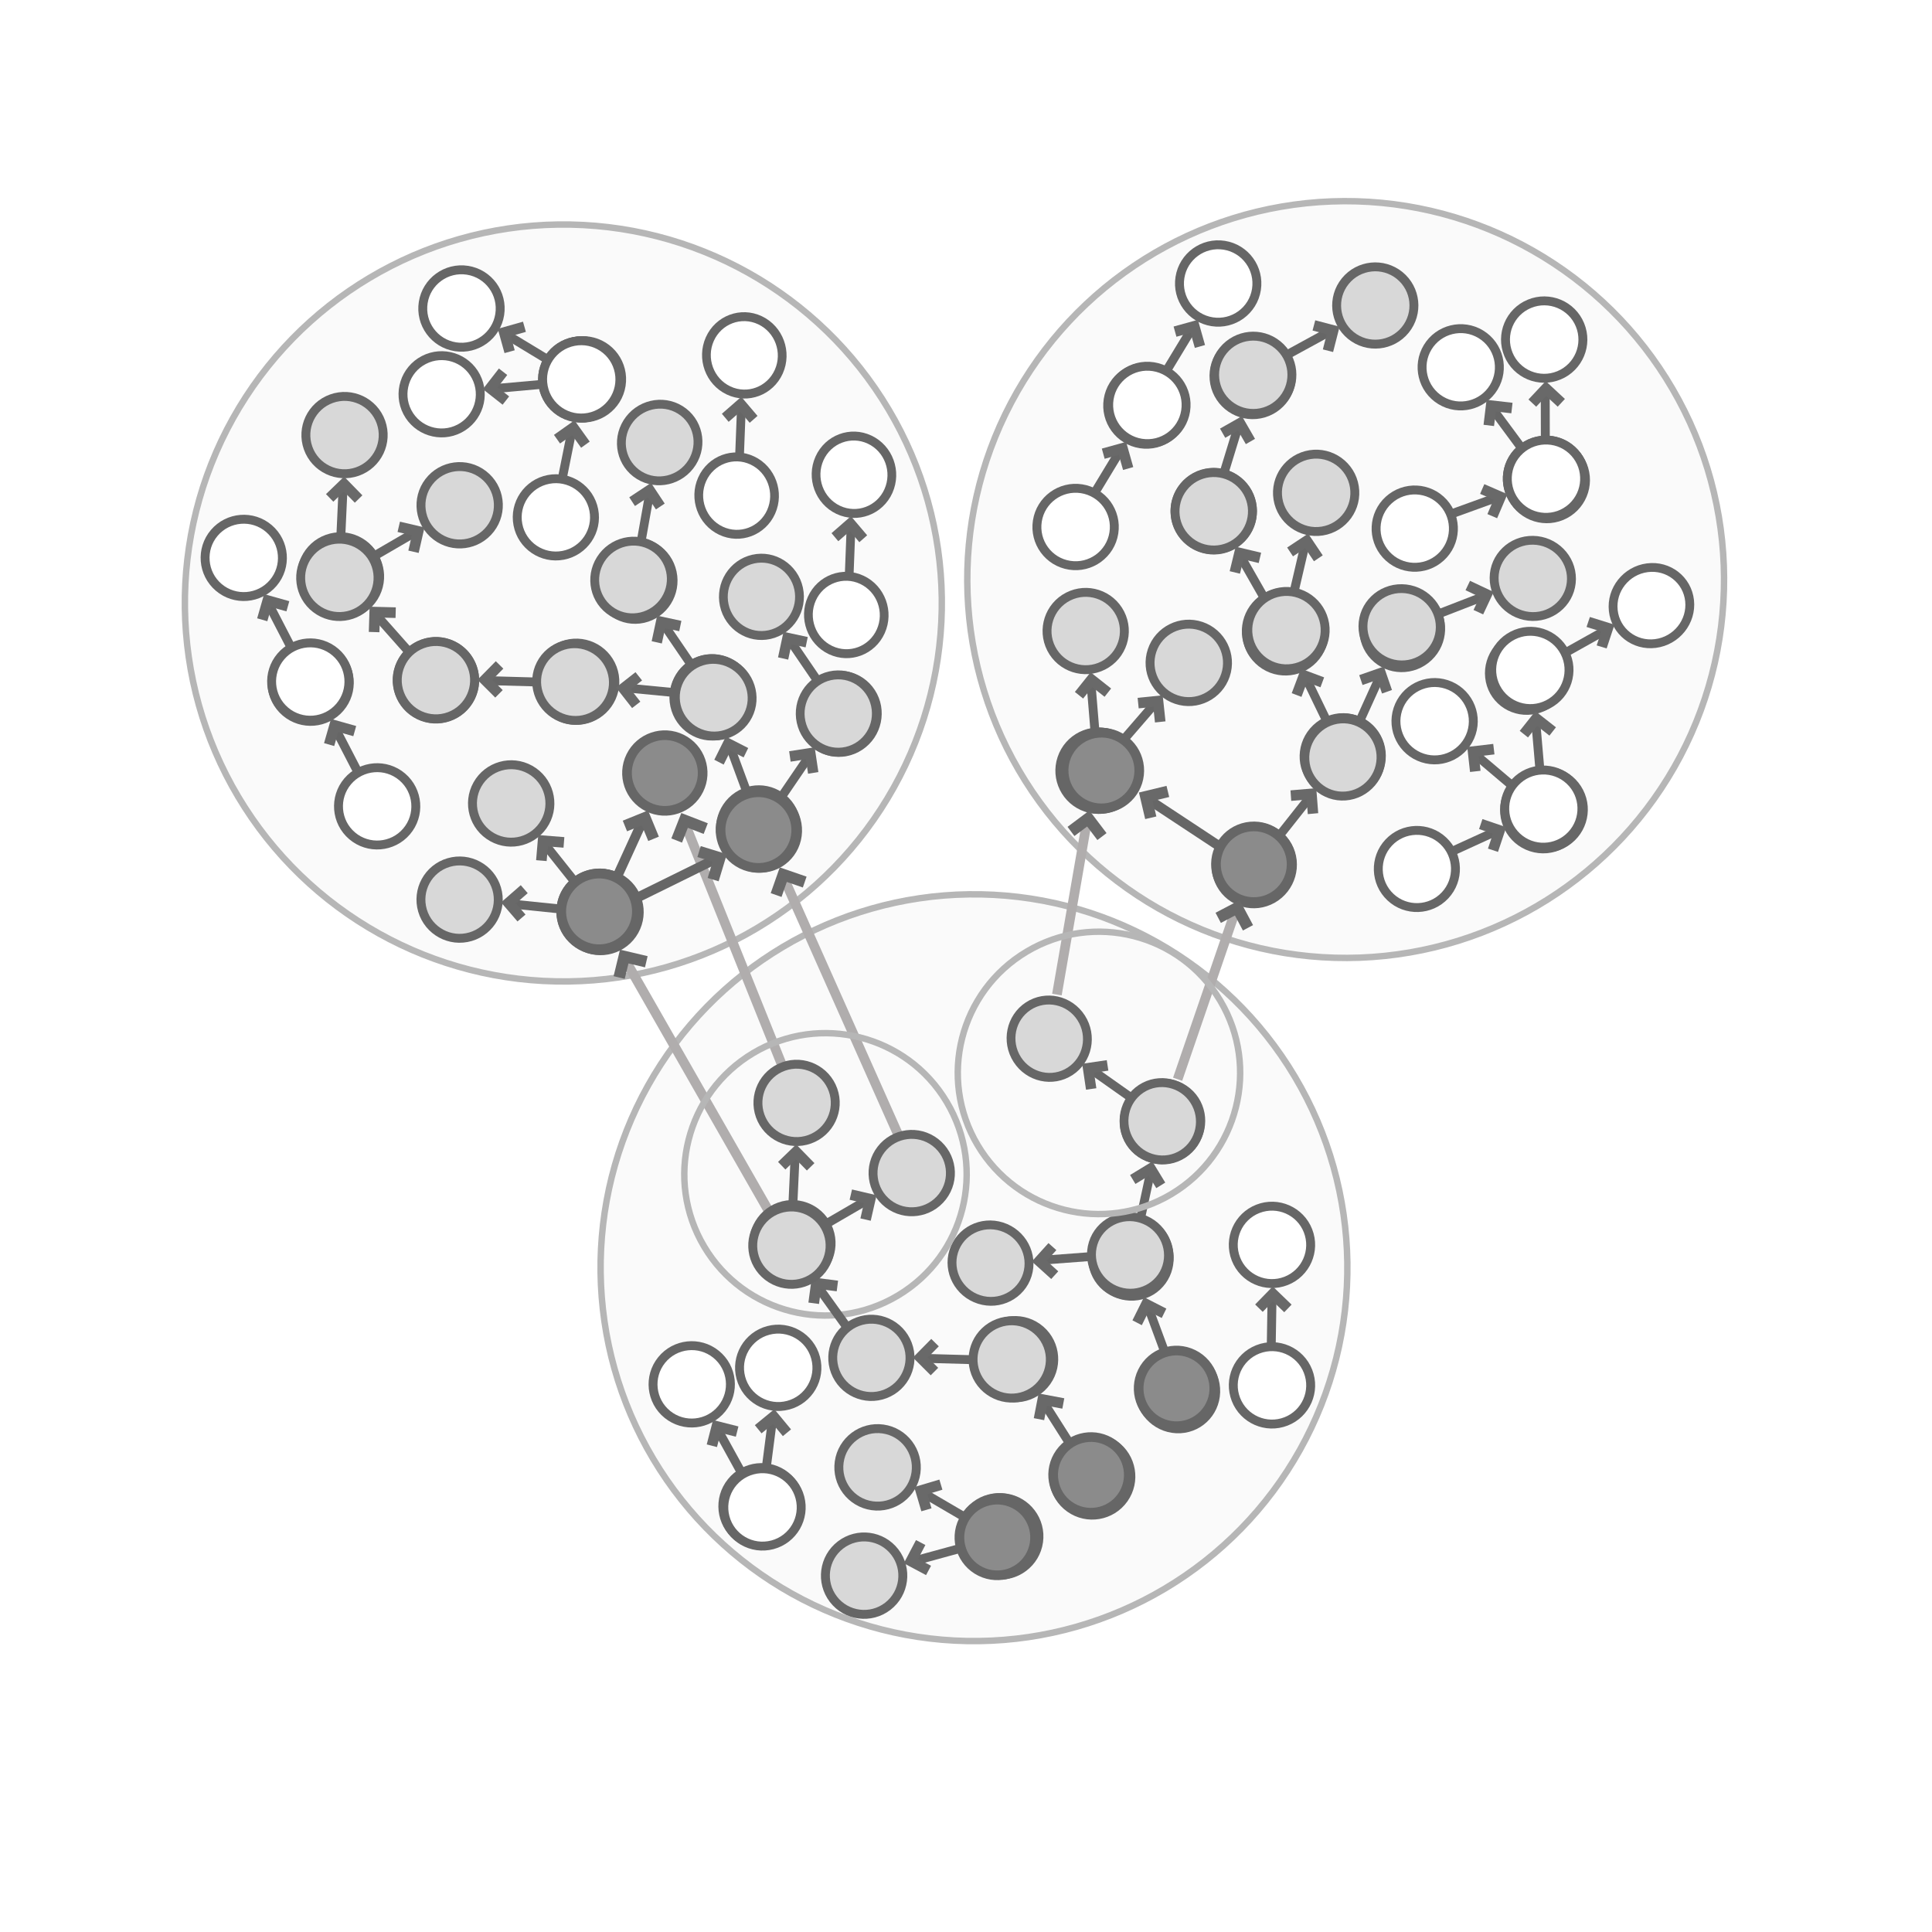 <?xml version="1.0" encoding="utf-8"?>
<svg viewBox="30.786 16.849 300 300" width="300px" height="300px" xmlns="http://www.w3.org/2000/svg" xmlns:xlink="http://www.w3.org/1999/xlink">
  <defs>
    <symbol id="symbol-1" viewBox="0 0 75.989 137.212">
      <circle style="fill: rgb(216, 216, 216); stroke-width: 5px; stroke: rgb(102, 102, 102);" cx="243.248" cy="327.315" r="21.703" transform="matrix(0.839, -0.545, 0.545, 0.839, -336.306, -34.837)"/>
      <circle style="fill: rgb(216, 216, 216); stroke-width: 5px; stroke: rgb(102, 102, 102);" cx="271.904" cy="253.912" r="21.703" transform="matrix(0.839, -0.545, 0.545, 0.839, -336.306, -34.837)"/>
      <line style="stroke-width: 5px; marker-start: url(#marker-0); stroke: rgb(102, 102, 102);" x1="260.613" y1="282.91" x2="251.477" y2="305.225" transform="matrix(0.839, -0.545, 0.545, 0.839, -336.306, -34.837)"/>
    </symbol>
    <marker id="marker-0" viewBox="0 0 12.641 9.03" overflow="visible" orient="auto" refX="6.32" refY="4.51">
      <polyline style="fill: none; stroke-miterlimit: 2; stroke-width: 5px; stroke: rgb(105, 105, 105);" points="2 3.775 10.625 0 14.641 9.03" transform="matrix(-0.391, -0.921, 0.921, -0.391, 7.415, 13.938)"/>
    </marker>
    <symbol id="symbol-2" viewBox="0 0 75.989 137.212">
      <circle style="stroke-width: 5px; stroke: rgb(102, 102, 102); fill: rgb(255, 255, 255);" cx="243.248" cy="327.315" r="21.703" transform="matrix(0.839, -0.545, 0.545, 0.839, -336.306, -34.837)"/>
      <circle style="stroke-width: 5px; stroke: rgb(102, 102, 102); fill: rgb(255, 255, 255);" cx="271.904" cy="253.912" r="21.703" transform="matrix(0.839, -0.545, 0.545, 0.839, -336.306, -34.837)"/>
      <line style="stroke-width: 5px; marker-start: url(#marker-0); stroke: rgb(102, 102, 102); fill: rgb(255, 255, 255);" x1="222.038" y1="264.931" x2="212.902" y2="287.246" transform="matrix(0.839, -0.545, 0.545, 0.839, -294.162, -40.768)"/>
    </symbol>
  </defs>
  <circle cx="158.955" cy="91.706" r="58.77" style="fill: rgb(250, 250, 250); stroke: rgb(182, 182, 182);" transform="matrix(0.859, -0.512, 0.512, 0.859, -65.234, 113.089)"/>
  <use width="75.989" height="137.212" transform="matrix(0.238, -0.142, 0.142, 0.238, 72.269, 103.522)" style="stroke-width: 23.94px; stroke: rgb(166, 172, 148);" xlink:href="#symbol-1"/>
  <use width="75.989" height="137.212" transform="matrix(0.269, 0.064, -0.064, 0.269, 78.081, 74.403)" style="stroke-width: 23.94px; stroke: rgb(166, 172, 148);" xlink:href="#symbol-1"/>
  <use width="75.989" height="137.212" transform="matrix(-0.234, 0.139, 0.142, 0.238, 144.278, 113.756)" style="stroke-width: 23.94px; stroke: rgb(166, 172, 148);" xlink:href="#symbol-1"/>
  <use width="75.989" height="137.212" transform="matrix(-0.191, 0.197, 0.194, 0.194, 129.347, 95.247)" style="stroke-width: 23.94px; stroke: rgb(166, 172, 148);" xlink:href="#symbol-1"/>
  <use width="75.989" height="137.212" transform="matrix(0.059, -0.27, 0.27, 0.059, 88.592, 128.848)" style="stroke-width: 23.94px; stroke: rgb(166, 172, 148);" xlink:href="#symbol-1"/>
  <use width="75.989" height="137.212" transform="matrix(-0.274, 0.007, 0.003, 0.274, 141.408, 77.13)" style="stroke-width: 23.94px; stroke: rgb(166, 172, 148);" xlink:href="#symbol-1"/>
  <use width="75.989" height="137.212" transform="matrix(0.029, 0.273, 0.273, -0.025, 111.008, 115.265)" style="stroke-width: 23.94px; stroke: rgb(166, 172, 148);" xlink:href="#symbol-1"/>
  <use width="75.989" height="137.212" transform="matrix(0.245, -0.129, 0.129, 0.245, 98.893, 138.153)" style="stroke-width: 23.94px; stroke: rgb(166, 172, 148);" xlink:href="#symbol-1"/>
  <use width="75.989" height="137.212" transform="matrix(0.092, 0.261, -0.261, 0.092, 107.217, 84.663)" style="stroke-width: 23.94px; stroke: rgb(166, 172, 148);" xlink:href="#symbol-1"/>
  <use width="75.989" height="137.212" transform="matrix(0.265, -0.079, 0.079, 0.265, 68.647, 117.294)" xlink:href="#symbol-2"/>
  <use width="75.989" height="137.212" transform="matrix(-0.268, 0.039, 0.04, 0.274, 170.282, 81.168)" xlink:href="#symbol-2"/>
  <use width="75.989" height="137.212" transform="matrix(0.265, -0.079, 0.079, 0.265, 58.262, 97.913)" xlink:href="#symbol-2"/>
  <use width="75.989" height="137.212" transform="matrix(-0.268, 0.039, 0.04, 0.274, 153.256, 62.63)" xlink:href="#symbol-2"/>
  <use width="75.989" height="137.212" transform="matrix(0.079, -0.265, 0.265, 0.079, 91.815, 162.176)" style="stroke-width: 23.94px; stroke: rgb(166, 172, 148);" xlink:href="#symbol-1"/>
  <use width="75.989" height="137.212" transform="matrix(-0.249, -0.11, -0.111, 0.253, 171.949, 123.425)" style="stroke-width: 23.94px; stroke: rgb(166, 172, 148);" xlink:href="#symbol-1"/>
  <use width="75.989" height="137.212" transform="matrix(-0.191, 0.197, 0.194, 0.194, 148.968, 97.755)" style="stroke-width: 23.94px; stroke: rgb(166, 172, 148);" xlink:href="#symbol-1"/>
  <use width="75.989" height="137.212" transform="matrix(0.027, -0.275, 0.275, 0.027, 90.297, 85.57)" xlink:href="#symbol-2"/>
  <use width="75.989" height="137.212" transform="matrix(0.185, -0.206, 0.206, 0.185, 90.675, 65.426)" xlink:href="#symbol-2"/>
  <circle cx="160.881" cy="213.013" r="57.981" style="fill: rgb(250, 250, 250); stroke: rgb(182, 182, 182);" transform="matrix(0.859, -0.512, 0.512, 0.859, -65.234, 113.089)"/>
  <use width="75.989" height="137.212" transform="matrix(-0.234, 0.139, 0.142, 0.238, 209.206, 200.803)" style="stroke-width: 23.94px; stroke: rgb(166, 172, 148);" xlink:href="#symbol-1"/>
  <use width="75.989" height="137.212" transform="matrix(-0.274, -0.003, -0.007, 0.274, 219.781, 182.846)" style="stroke-width: 23.94px; stroke: rgb(166, 172, 148);" xlink:href="#symbol-1"/>
  <use width="75.989" height="137.212" transform="matrix(0.257, -0.102, 0.102, 0.257, 177.586, 223.272)" style="stroke-width: 23.94px; stroke: rgb(166, 172, 148);" xlink:href="#symbol-1"/>
  <use width="75.989" height="137.212" transform="matrix(0.059, -0.27, 0.27, 0.059, 156.211, 234.081)" style="stroke-width: 23.94px; stroke: rgb(166, 172, 148);" xlink:href="#symbol-1"/>
  <use width="75.989" height="137.212" transform="matrix(-0.11, 0.252, 0.25, 0.114, 189.528, 167.106)" style="stroke-width: 23.94px; stroke: rgb(166, 172, 148);" xlink:href="#symbol-1"/>
  <use width="75.989" height="137.212" transform="matrix(0.075, 0.264, 0.265, -0.071, 174.376, 207.141)" style="stroke-width: 23.94px; stroke: rgb(166, 172, 148);" xlink:href="#symbol-1"/>
  <use width="75.989" height="137.212" transform="matrix(0.182, -0.209, 0.209, 0.182, 155.288, 245.552)" style="stroke-width: 23.94px; stroke: rgb(166, 172, 148);" xlink:href="#symbol-1"/>
  <use width="75.989" height="137.212" transform="matrix(-0.022, -0.276, 0.276, -0.022, 157.347, 270.512)" style="stroke-width: 23.94px; stroke: rgb(166, 172, 148);" xlink:href="#symbol-1"/>
  <line style="marker-start: url(#marker-0); stroke-width: 1.5px; fill: rgb(255, 246, 246); stroke: rgb(176, 173, 173);" x1="151.903" y1="167.152" x2="126.704" y2="204.485" transform="matrix(0.442, -0.897, 0.897, 0.442, -88.928, 228.764)"/>
  <line style="marker-start: url(#marker-0); stroke-width: 1.5px; fill: rgb(255, 246, 246); stroke: rgb(176, 173, 173);" x1="158.397" y1="148.897" x2="131.384" y2="179.027" transform="matrix(0.442, -0.897, 0.897, 0.442, -66.197, 221.571)"/>
  <line style="marker-start: url(#marker-0); stroke-width: 1.5px; fill: rgb(255, 246, 246); stroke: rgb(176, 173, 173);" x1="175.498" y1="156.747" x2="147.636" y2="190.23" transform="matrix(0.442, -0.897, 0.897, 0.442, -65.432, 241.854)"/>
  <line style="marker-start: url(#marker-0); stroke: rgb(102, 102, 102); fill: rgb(255, 255, 255); stroke-width: 1.5px;" x1="133.091" y1="148.834" x2="123.666" y2="149.109" transform="matrix(0.442, -0.897, 0.897, 0.442, -61.969, 198.383)"/>
  <circle cx="148.496" cy="188.757" r="21.922" style="fill: none; stroke: rgb(182, 182, 182);" transform="matrix(0.859, -0.512, 0.512, 0.859, -65.234, 113.089)"/>
  <line style="marker-start: url(#marker-0); stroke: rgb(102, 102, 102); stroke-width: 1.4px;" x1="161.951" y1="216.609" x2="158.449" y2="223.17" transform="matrix(0.442, -0.897, 0.897, 0.442, -107.828, 266.541)"/>
  <circle style="stroke: rgb(102, 102, 102); fill: rgb(139, 139, 139); stroke-width: 1.5px;" cx="65.837" cy="88.591" r="5.874" transform="matrix(0.442, -0.897, 0.897, 0.442, 77.072, 275.486)"/>
  <circle style="stroke: rgb(102, 102, 102); fill: rgb(139, 139, 139); stroke-width: 1.5px;" cx="65.837" cy="88.591" r="5.874" transform="matrix(0.578, -0.816, 0.816, 0.578, 89.849, 248.387)"/>
  <circle style="stroke: rgb(102, 102, 102); fill: rgb(139, 139, 139); stroke-width: 1.5px;" cx="65.837" cy="88.591" r="5.874" transform="matrix(0.442, -0.897, 0.897, 0.442, 104.904, 252.334)"/>
  <circle style="stroke: rgb(102, 102, 102); fill: rgb(139, 139, 139); stroke-width: 1.5px;" cx="65.837" cy="88.591" r="5.874" transform="matrix(0.442, -0.897, 0.897, 0.442, 15.246, 178.27)"/>
  <circle style="stroke: rgb(102, 102, 102); fill: rgb(139, 139, 139); stroke-width: 1.5px;" cx="65.837" cy="88.591" r="5.874" transform="matrix(0.442, -0.897, 0.897, 0.442, 25.455, 156.781)"/>
  <circle style="stroke: rgb(102, 102, 102); fill: rgb(139, 139, 139); stroke-width: 1.5px;" cx="65.837" cy="88.591" r="5.874" transform="matrix(0.442, -0.897, 0.897, 0.442, 39.984, 165.642)"/>
  <line style="marker-start: url(#marker-0); stroke: rgb(102, 102, 102); fill: rgb(255, 255, 255); stroke-width: 1.5px;" x1="140.781" y1="157.411" x2="130.1" y2="149.203" transform="matrix(0.442, -0.897, 0.897, 0.442, -61.915, 207.141)"/>
  <use width="75.989" height="137.212" transform="matrix(0.271, 0.056, -0.056, 0.271, 221.792, 200.329)" xlink:href="#symbol-2"/>
  <use width="75.989" height="137.212" transform="matrix(0.269, 0.064, -0.064, 0.269, 148.277, 178.1)" style="stroke-width: 23.94px; stroke: rgb(166, 172, 148);" xlink:href="#symbol-1"/>
  <use width="75.989" height="137.212" transform="matrix(0.092, 0.261, -0.261, 0.092, 177.413, 188.36)" style="stroke-width: 23.94px; stroke: rgb(166, 172, 148);" xlink:href="#symbol-1"/>
  <use width="75.989" height="137.212" transform="matrix(0.256, 0.104, -0.104, 0.256, 116.431, 64.936)" xlink:href="#symbol-2"/>
  <circle cx="158.955" cy="91.706" r="58.77" style="fill: rgb(250, 250, 250); stroke: rgb(182, 182, 182);" transform="matrix(0.884, 0.467, -0.467, 0.884, 142.052, -48.46)"/>
  <use width="75.989" height="137.212" transform="matrix(0.245, 0.129, -0.129, 0.245, 221.774, 63.981)" style="stroke-width: 23.94px; stroke: rgb(166, 172, 148);" xlink:href="#symbol-1"/>
  <use width="75.989" height="137.212" transform="matrix(0.085, 0.263, -0.263, 0.085, 249.664, 53.792)" style="stroke-width: 23.94px; stroke: rgb(166, 172, 148);" xlink:href="#symbol-1"/>
  <use width="75.989" height="137.212" transform="matrix(-0.241, -0.127, -0.129, 0.245, 250.505, 130.799)" style="stroke-width: 23.94px; stroke: rgb(166, 172, 148);" xlink:href="#symbol-1"/>
  <use width="75.989" height="137.212" transform="matrix(-0.267, -0.061, -0.065, 0.267, 258.542, 108.417)" style="stroke-width: 23.94px; stroke: rgb(166, 172, 148);" xlink:href="#symbol-1"/>
  <use width="75.989" height="137.212" transform="matrix(0.262, -0.09, 0.09, 0.262, 208.641, 91.099)" style="stroke-width: 23.94px; stroke: rgb(166, 172, 148);" xlink:href="#symbol-1"/>
  <use width="75.989" height="137.212" transform="matrix(-0.149, -0.231, -0.233, 0.145, 280.289, 109.289)" style="stroke-width: 23.94px; stroke: rgb(166, 172, 148);" xlink:href="#symbol-1"/>
  <use width="75.989" height="137.212" transform="matrix(-0.218, 0.167, 0.163, 0.22, 231.904, 103.173)" style="stroke-width: 23.94px; stroke: rgb(166, 172, 148);" xlink:href="#symbol-1"/>
  <use width="75.989" height="137.212" transform="matrix(0.172, 0.217, -0.217, 0.172, 216.695, 108.066)" style="stroke-width: 23.94px; stroke: rgb(166, 172, 148);" xlink:href="#symbol-1"/>
  <use width="75.989" height="137.212" transform="matrix(0.206, 0.185, -0.185, 0.206, 208.129, 68.055)" xlink:href="#symbol-2"/>
  <use width="75.989" height="137.212" transform="matrix(0.206, 0.185, -0.185, 0.206, 219.275, 49.102)" xlink:href="#symbol-2"/>
  <use width="75.989" height="137.212" transform="matrix(-0.173, -0.208, -0.213, 0.177, 298.836, 111.861)" xlink:href="#symbol-2"/>
  <use width="75.989" height="137.212" transform="matrix(0.275, 0.029, -0.029, 0.275, 191.937, 105.707)" style="stroke-width: 23.94px; stroke: rgb(166, 172, 148);" xlink:href="#symbol-1"/>
  <use width="75.989" height="137.212" transform="matrix(0.249, -0.12, 0.12, 0.249, 246.485, 70.035)" xlink:href="#symbol-2"/>
  <use width="75.989" height="137.212" transform="matrix(0.272, 0.051, -0.051, 0.272, 263.883, 59.875)" xlink:href="#symbol-2"/>
  <circle style="stroke: rgb(102, 102, 102); fill: rgb(139, 139, 139); stroke-width: 1.5px;" cx="65.837" cy="88.591" r="5.874" transform="matrix(0.996, -0.09, 0.09, 0.996, 128.27, 54.184)"/>
  <circle style="stroke: rgb(102, 102, 102); fill: rgb(139, 139, 139); stroke-width: 1.5px;" cx="65.837" cy="88.591" r="5.874" transform="matrix(0.996, -0.09, 0.09, 0.996, 151.928, 68.737)"/>
  <line style="marker-start: url(#marker-0); stroke: rgb(102, 102, 102); fill: rgb(255, 255, 255); stroke-width: 1.5px;" x1="220.474" y1="148.937" x2="209.793" y2="140.729" transform="matrix(-0.997, 0.072, -0.072, -0.997, 440.085, 273.89)"/>
  <use width="75.989" height="137.212" transform="matrix(0.044, 0.273, -0.273, 0.044, 277.705, 81.614)" xlink:href="#symbol-2"/>
  <line style="marker-start: url(#marker-0); stroke-width: 1.5px; fill: rgb(255, 246, 246); stroke: rgb(176, 173, 173);" x1="199.499" y1="145.072" x2="194.756" y2="171.327" transform="matrix(1, -0.007, 0.007, 1, -1.053, 1.321)"/>
  <line style="marker-start: url(#marker-0); stroke-width: 1.5px; fill: rgb(255, 246, 246); stroke: rgb(176, 173, 173);" x1="222.473" y1="158.897" x2="213.498" y2="184.467" transform="matrix(1, -0.007, 0.007, 1, -1.142, 1.46)"/>
  <circle cx="148.496" cy="188.757" r="21.922" style="fill: none; stroke: rgb(182, 182, 182);" transform="matrix(0.859, -0.512, 0.512, 0.859, -22.769, 97.336)"/>
  <use width="75.989" height="137.212" transform="matrix(0.215, -0.174, 0.174, 0.215, 241.839, 127.641)" xlink:href="#symbol-2"/>
  <use width="75.989" height="137.212" transform="matrix(0.275, 0.028, -0.028, 0.275, 260.955, 111.779)" xlink:href="#symbol-2"/>
  <use width="75.989" height="137.212" transform="matrix(0.066, 0.268, -0.268, 0.066, 276.483, 132.335)" xlink:href="#symbol-2"/>
  <use width="75.989" height="137.212" transform="matrix(0.253, 0.112, -0.112, 0.253, 230.877, 82.401)" style="stroke-width: 23.94px; stroke: rgb(166, 172, 148);" xlink:href="#symbol-1"/>
  <use width="75.989" height="137.212" transform="matrix(0.263, -0.086, 0.086, 0.263, 127.674, 226.514)" xlink:href="#symbol-2"/>
  <use width="75.989" height="137.212" transform="matrix(0.263, 0.086, -0.086, 0.263, 146.267, 218.753)" xlink:href="#symbol-2"/>
</svg>